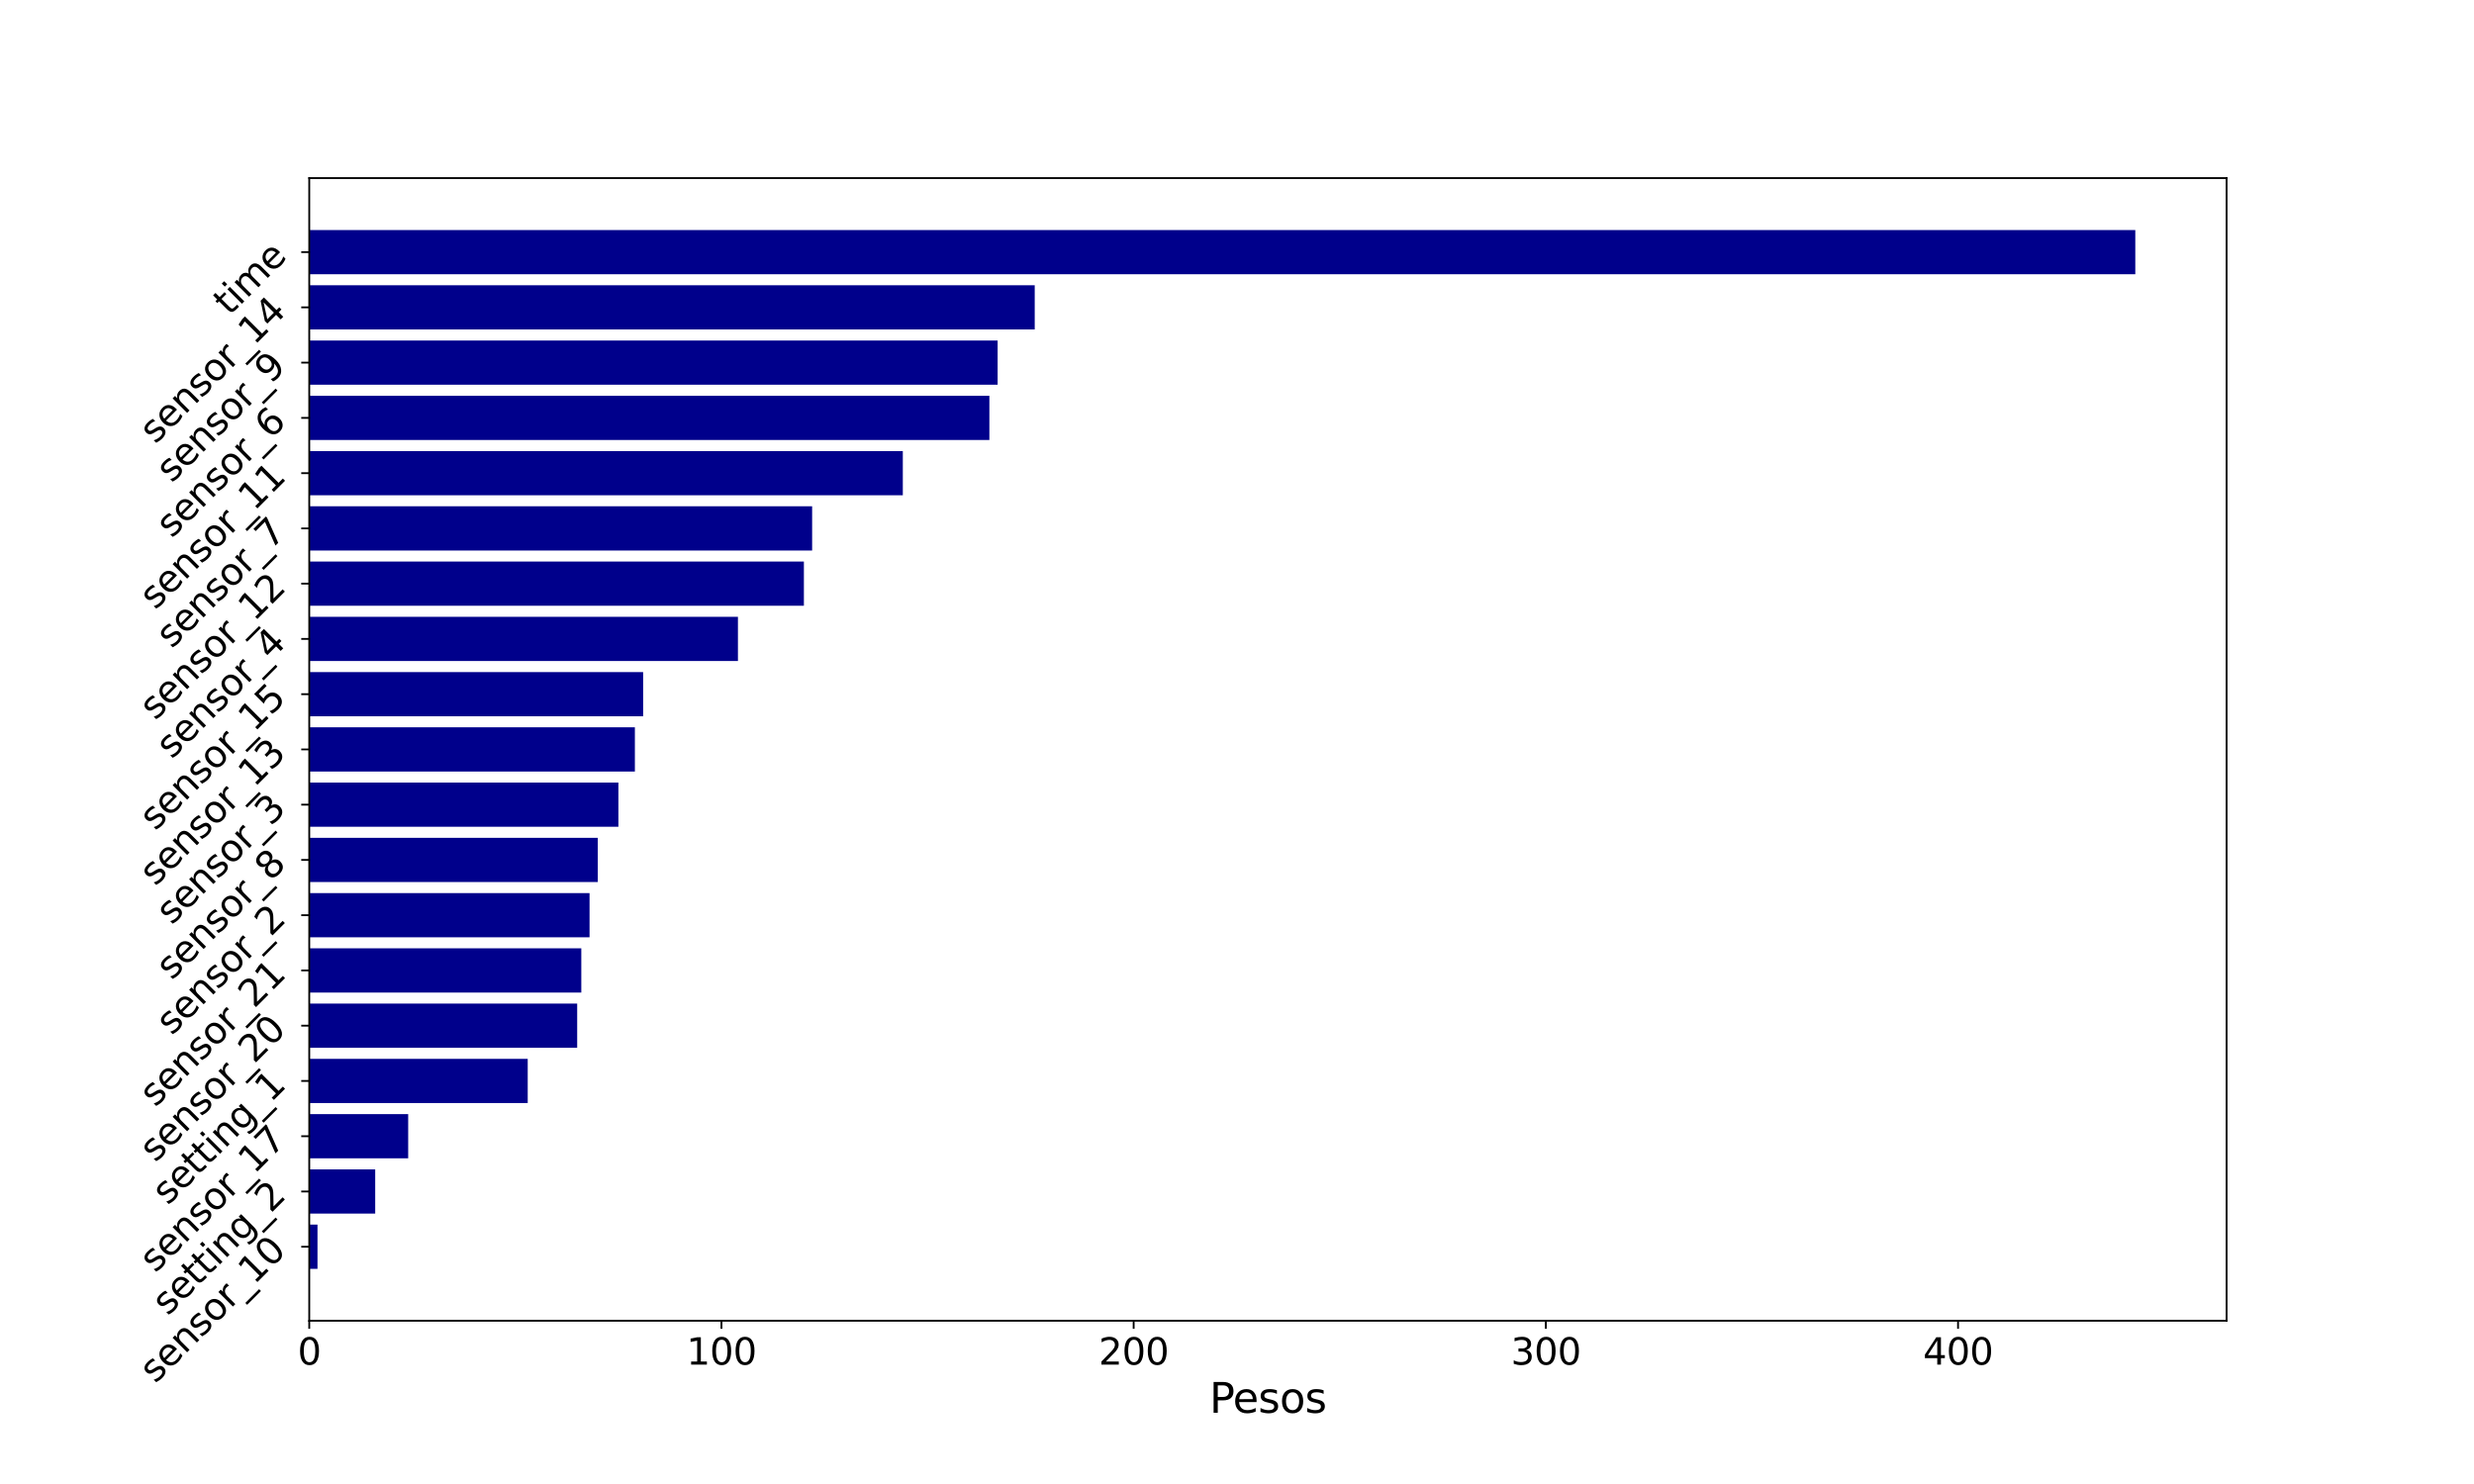 <?xml version="1.0" encoding="utf-8" standalone="no"?>
<!DOCTYPE svg PUBLIC "-//W3C//DTD SVG 1.1//EN"
  "http://www.w3.org/Graphics/SVG/1.1/DTD/svg11.dtd">
<svg xmlns:xlink="http://www.w3.org/1999/xlink" width="1080pt" height="648pt" viewBox="0 0 1080 648" xmlns="http://www.w3.org/2000/svg" version="1.1">
 <defs>
  <style type="text/css">*{stroke-linejoin: round; stroke-linecap: butt}</style>
 </defs>
 <g id="figure_1">
  <g id="patch_1">
   <path d="M 0 648 
L 1080 648 
L 1080 0 
L 0 0 
z
" style="fill: #ffffff"/>
  </g>
  <g id="axes_1">
   <g id="patch_2">
    <path d="M 135 576.72 
L 972 576.72 
L 972 77.76 
L 135 77.76 
z
" style="fill: #ffffff"/>
   </g>
   <g id="patch_3">
    <path d="M 135 554.04 
L 138.599 554.04 
L 138.599 534.738 
L 135 534.738 
z
" clip-path="url(#p30a31c182f)" style="fill: #00008b"/>
   </g>
   <g id="patch_4">
    <path d="M 135 529.912 
L 163.791 529.912 
L 163.791 510.61 
L 135 510.61 
z
" clip-path="url(#p30a31c182f)" style="fill: #00008b"/>
   </g>
   <g id="patch_5">
    <path d="M 135 505.785 
L 178.186 505.785 
L 178.186 486.483 
L 135 486.483 
z
" clip-path="url(#p30a31c182f)" style="fill: #00008b"/>
   </g>
   <g id="patch_6">
    <path d="M 135 481.657 
L 230.369 481.657 
L 230.369 462.355 
L 135 462.355 
z
" clip-path="url(#p30a31c182f)" style="fill: #00008b"/>
   </g>
   <g id="patch_7">
    <path d="M 135 457.529 
L 251.962 457.529 
L 251.962 438.227 
L 135 438.227 
z
" clip-path="url(#p30a31c182f)" style="fill: #00008b"/>
   </g>
   <g id="patch_8">
    <path d="M 135 433.402 
L 253.762 433.402 
L 253.762 414.1 
L 135 414.1 
z
" clip-path="url(#p30a31c182f)" style="fill: #00008b"/>
   </g>
   <g id="patch_9">
    <path d="M 135 409.274 
L 257.361 409.274 
L 257.361 389.972 
L 135 389.972 
z
" clip-path="url(#p30a31c182f)" style="fill: #00008b"/>
   </g>
   <g id="patch_10">
    <path d="M 135 385.146 
L 260.959 385.146 
L 260.959 365.844 
L 135 365.844 
z
" clip-path="url(#p30a31c182f)" style="fill: #00008b"/>
   </g>
   <g id="patch_11">
    <path d="M 135 361.019 
L 269.956 361.019 
L 269.956 341.717 
L 135 341.717 
z
" clip-path="url(#p30a31c182f)" style="fill: #00008b"/>
   </g>
   <g id="patch_12">
    <path d="M 135 336.891 
L 277.154 336.891 
L 277.154 317.589 
L 135 317.589 
z
" clip-path="url(#p30a31c182f)" style="fill: #00008b"/>
   </g>
   <g id="patch_13">
    <path d="M 135 312.763 
L 280.753 312.763 
L 280.753 293.461 
L 135 293.461 
z
" clip-path="url(#p30a31c182f)" style="fill: #00008b"/>
   </g>
   <g id="patch_14">
    <path d="M 135 288.636 
L 322.14 288.636 
L 322.14 269.334 
L 135 269.334 
z
" clip-path="url(#p30a31c182f)" style="fill: #00008b"/>
   </g>
   <g id="patch_15">
    <path d="M 135 264.508 
L 350.93 264.508 
L 350.93 245.206 
L 135 245.206 
z
" clip-path="url(#p30a31c182f)" style="fill: #00008b"/>
   </g>
   <g id="patch_16">
    <path d="M 135 240.38 
L 354.529 240.38 
L 354.529 221.078 
L 135 221.078 
z
" clip-path="url(#p30a31c182f)" style="fill: #00008b"/>
   </g>
   <g id="patch_17">
    <path d="M 135 216.253 
L 394.116 216.253 
L 394.116 196.951 
L 135 196.951 
z
" clip-path="url(#p30a31c182f)" style="fill: #00008b"/>
   </g>
   <g id="patch_18">
    <path d="M 135 192.125 
L 431.904 192.125 
L 431.904 172.823 
L 135 172.823 
z
" clip-path="url(#p30a31c182f)" style="fill: #00008b"/>
   </g>
   <g id="patch_19">
    <path d="M 135 167.997 
L 435.503 167.997 
L 435.503 148.695 
L 135 148.695 
z
" clip-path="url(#p30a31c182f)" style="fill: #00008b"/>
   </g>
   <g id="patch_20">
    <path d="M 135 143.87 
L 451.698 143.87 
L 451.698 124.568 
L 135 124.568 
z
" clip-path="url(#p30a31c182f)" style="fill: #00008b"/>
   </g>
   <g id="patch_21">
    <path d="M 135 119.742 
L 932.143 119.742 
L 932.143 100.44 
L 135 100.44 
z
" clip-path="url(#p30a31c182f)" style="fill: #00008b"/>
   </g>
   <g id="matplotlib.axis_1">
    <g id="xtick_1">
     <g id="line2d_1">
      <defs>
       <path id="mc8350ac2b0" d="M 0 0 
L 0 3.5 
" style="stroke: #000000; stroke-width: 0.8"/>
      </defs>
      <g>
       <use xlink:href="#mc8350ac2b0" x="135" y="576.72" style="stroke: #000000; stroke-width: 0.8"/>
      </g>
     </g>
     <g id="text_1">
      <!-- 0 -->
      <g transform="translate(129.91 595.878)scale(0.16 -0.16)">
       <defs>
        <path id="DejaVuSans-30" d="M 2034 4250 
Q 1547 4250 1301 3770 
Q 1056 3291 1056 2328 
Q 1056 1369 1301 889 
Q 1547 409 2034 409 
Q 2525 409 2770 889 
Q 3016 1369 3016 2328 
Q 3016 3291 2770 3770 
Q 2525 4250 2034 4250 
z
M 2034 4750 
Q 2819 4750 3233 4129 
Q 3647 3509 3647 2328 
Q 3647 1150 3233 529 
Q 2819 -91 2034 -91 
Q 1250 -91 836 529 
Q 422 1150 422 2328 
Q 422 3509 836 4129 
Q 1250 4750 2034 4750 
z
" transform="scale(0.016)"/>
       </defs>
       <use xlink:href="#DejaVuSans-30"/>
      </g>
     </g>
    </g>
    <g id="xtick_2">
     <g id="line2d_2">
      <g>
       <use xlink:href="#mc8350ac2b0" x="314.942" y="576.72" style="stroke: #000000; stroke-width: 0.8"/>
      </g>
     </g>
     <g id="text_2">
      <!-- 100 -->
      <g transform="translate(299.672 595.878)scale(0.16 -0.16)">
       <defs>
        <path id="DejaVuSans-31" d="M 794 531 
L 1825 531 
L 1825 4091 
L 703 3866 
L 703 4441 
L 1819 4666 
L 2450 4666 
L 2450 531 
L 3481 531 
L 3481 0 
L 794 0 
L 794 531 
z
" transform="scale(0.016)"/>
       </defs>
       <use xlink:href="#DejaVuSans-31"/>
       <use xlink:href="#DejaVuSans-30" x="63.623"/>
       <use xlink:href="#DejaVuSans-30" x="127.246"/>
      </g>
     </g>
    </g>
    <g id="xtick_3">
     <g id="line2d_3">
      <g>
       <use xlink:href="#mc8350ac2b0" x="494.884" y="576.72" style="stroke: #000000; stroke-width: 0.8"/>
      </g>
     </g>
     <g id="text_3">
      <!-- 200 -->
      <g transform="translate(479.614 595.878)scale(0.16 -0.16)">
       <defs>
        <path id="DejaVuSans-32" d="M 1228 531 
L 3431 531 
L 3431 0 
L 469 0 
L 469 531 
Q 828 903 1448 1529 
Q 2069 2156 2228 2338 
Q 2531 2678 2651 2914 
Q 2772 3150 2772 3378 
Q 2772 3750 2511 3984 
Q 2250 4219 1831 4219 
Q 1534 4219 1204 4116 
Q 875 4013 500 3803 
L 500 4441 
Q 881 4594 1212 4672 
Q 1544 4750 1819 4750 
Q 2544 4750 2975 4387 
Q 3406 4025 3406 3419 
Q 3406 3131 3298 2873 
Q 3191 2616 2906 2266 
Q 2828 2175 2409 1742 
Q 1991 1309 1228 531 
z
" transform="scale(0.016)"/>
       </defs>
       <use xlink:href="#DejaVuSans-32"/>
       <use xlink:href="#DejaVuSans-30" x="63.623"/>
       <use xlink:href="#DejaVuSans-30" x="127.246"/>
      </g>
     </g>
    </g>
    <g id="xtick_4">
     <g id="line2d_4">
      <g>
       <use xlink:href="#mc8350ac2b0" x="674.826" y="576.72" style="stroke: #000000; stroke-width: 0.8"/>
      </g>
     </g>
     <g id="text_4">
      <!-- 300 -->
      <g transform="translate(659.556 595.878)scale(0.16 -0.16)">
       <defs>
        <path id="DejaVuSans-33" d="M 2597 2516 
Q 3050 2419 3304 2112 
Q 3559 1806 3559 1356 
Q 3559 666 3084 287 
Q 2609 -91 1734 -91 
Q 1441 -91 1130 -33 
Q 819 25 488 141 
L 488 750 
Q 750 597 1062 519 
Q 1375 441 1716 441 
Q 2309 441 2620 675 
Q 2931 909 2931 1356 
Q 2931 1769 2642 2001 
Q 2353 2234 1838 2234 
L 1294 2234 
L 1294 2753 
L 1863 2753 
Q 2328 2753 2575 2939 
Q 2822 3125 2822 3475 
Q 2822 3834 2567 4026 
Q 2313 4219 1838 4219 
Q 1578 4219 1281 4162 
Q 984 4106 628 3988 
L 628 4550 
Q 988 4650 1302 4700 
Q 1616 4750 1894 4750 
Q 2613 4750 3031 4423 
Q 3450 4097 3450 3541 
Q 3450 3153 3228 2886 
Q 3006 2619 2597 2516 
z
" transform="scale(0.016)"/>
       </defs>
       <use xlink:href="#DejaVuSans-33"/>
       <use xlink:href="#DejaVuSans-30" x="63.623"/>
       <use xlink:href="#DejaVuSans-30" x="127.246"/>
      </g>
     </g>
    </g>
    <g id="xtick_5">
     <g id="line2d_5">
      <g>
       <use xlink:href="#mc8350ac2b0" x="854.768" y="576.72" style="stroke: #000000; stroke-width: 0.8"/>
      </g>
     </g>
     <g id="text_5">
      <!-- 400 -->
      <g transform="translate(839.498 595.878)scale(0.16 -0.16)">
       <defs>
        <path id="DejaVuSans-34" d="M 2419 4116 
L 825 1625 
L 2419 1625 
L 2419 4116 
z
M 2253 4666 
L 3047 4666 
L 3047 1625 
L 3713 1625 
L 3713 1100 
L 3047 1100 
L 3047 0 
L 2419 0 
L 2419 1100 
L 313 1100 
L 313 1709 
L 2253 4666 
z
" transform="scale(0.016)"/>
       </defs>
       <use xlink:href="#DejaVuSans-34"/>
       <use xlink:href="#DejaVuSans-30" x="63.623"/>
       <use xlink:href="#DejaVuSans-30" x="127.246"/>
      </g>
     </g>
    </g>
    <g id="text_6">
     <!-- Pesos -->
     <g transform="translate(527.978 616.882)scale(0.18 -0.18)">
      <defs>
       <path id="DejaVuSans-50" d="M 1259 4147 
L 1259 2394 
L 2053 2394 
Q 2494 2394 2734 2622 
Q 2975 2850 2975 3272 
Q 2975 3691 2734 3919 
Q 2494 4147 2053 4147 
L 1259 4147 
z
M 628 4666 
L 2053 4666 
Q 2838 4666 3239 4311 
Q 3641 3956 3641 3272 
Q 3641 2581 3239 2228 
Q 2838 1875 2053 1875 
L 1259 1875 
L 1259 0 
L 628 0 
L 628 4666 
z
" transform="scale(0.016)"/>
       <path id="DejaVuSans-65" d="M 3597 1894 
L 3597 1613 
L 953 1613 
Q 991 1019 1311 708 
Q 1631 397 2203 397 
Q 2534 397 2845 478 
Q 3156 559 3463 722 
L 3463 178 
Q 3153 47 2828 -22 
Q 2503 -91 2169 -91 
Q 1331 -91 842 396 
Q 353 884 353 1716 
Q 353 2575 817 3079 
Q 1281 3584 2069 3584 
Q 2775 3584 3186 3129 
Q 3597 2675 3597 1894 
z
M 3022 2063 
Q 3016 2534 2758 2815 
Q 2500 3097 2075 3097 
Q 1594 3097 1305 2825 
Q 1016 2553 972 2059 
L 3022 2063 
z
" transform="scale(0.016)"/>
       <path id="DejaVuSans-73" d="M 2834 3397 
L 2834 2853 
Q 2591 2978 2328 3040 
Q 2066 3103 1784 3103 
Q 1356 3103 1142 2972 
Q 928 2841 928 2578 
Q 928 2378 1081 2264 
Q 1234 2150 1697 2047 
L 1894 2003 
Q 2506 1872 2764 1633 
Q 3022 1394 3022 966 
Q 3022 478 2636 193 
Q 2250 -91 1575 -91 
Q 1294 -91 989 -36 
Q 684 19 347 128 
L 347 722 
Q 666 556 975 473 
Q 1284 391 1588 391 
Q 1994 391 2212 530 
Q 2431 669 2431 922 
Q 2431 1156 2273 1281 
Q 2116 1406 1581 1522 
L 1381 1569 
Q 847 1681 609 1914 
Q 372 2147 372 2553 
Q 372 3047 722 3315 
Q 1072 3584 1716 3584 
Q 2034 3584 2315 3537 
Q 2597 3491 2834 3397 
z
" transform="scale(0.016)"/>
       <path id="DejaVuSans-6f" d="M 1959 3097 
Q 1497 3097 1228 2736 
Q 959 2375 959 1747 
Q 959 1119 1226 758 
Q 1494 397 1959 397 
Q 2419 397 2687 759 
Q 2956 1122 2956 1747 
Q 2956 2369 2687 2733 
Q 2419 3097 1959 3097 
z
M 1959 3584 
Q 2709 3584 3137 3096 
Q 3566 2609 3566 1747 
Q 3566 888 3137 398 
Q 2709 -91 1959 -91 
Q 1206 -91 779 398 
Q 353 888 353 1747 
Q 353 2609 779 3096 
Q 1206 3584 1959 3584 
z
" transform="scale(0.016)"/>
      </defs>
      <use xlink:href="#DejaVuSans-50"/>
      <use xlink:href="#DejaVuSans-65" x="56.678"/>
      <use xlink:href="#DejaVuSans-73" x="118.201"/>
      <use xlink:href="#DejaVuSans-6f" x="170.301"/>
      <use xlink:href="#DejaVuSans-73" x="231.482"/>
     </g>
    </g>
   </g>
   <g id="matplotlib.axis_2">
    <g id="ytick_1">
     <g id="line2d_6">
      <defs>
       <path id="m6eac558061" d="M 0 0 
L -3.5 0 
" style="stroke: #000000; stroke-width: 0.8"/>
      </defs>
      <g>
       <use xlink:href="#m6eac558061" x="135" y="544.389" style="stroke: #000000; stroke-width: 0.8"/>
      </g>
     </g>
     <g id="text_7">
      <!-- sensor_10 -->
      <g transform="translate(67.786 604.394)rotate(-45)scale(0.16 -0.16)">
       <defs>
        <path id="DejaVuSans-6e" d="M 3513 2113 
L 3513 0 
L 2938 0 
L 2938 2094 
Q 2938 2591 2744 2837 
Q 2550 3084 2163 3084 
Q 1697 3084 1428 2787 
Q 1159 2491 1159 1978 
L 1159 0 
L 581 0 
L 581 3500 
L 1159 3500 
L 1159 2956 
Q 1366 3272 1645 3428 
Q 1925 3584 2291 3584 
Q 2894 3584 3203 3211 
Q 3513 2838 3513 2113 
z
" transform="scale(0.016)"/>
        <path id="DejaVuSans-72" d="M 2631 2963 
Q 2534 3019 2420 3045 
Q 2306 3072 2169 3072 
Q 1681 3072 1420 2755 
Q 1159 2438 1159 1844 
L 1159 0 
L 581 0 
L 581 3500 
L 1159 3500 
L 1159 2956 
Q 1341 3275 1631 3429 
Q 1922 3584 2338 3584 
Q 2397 3584 2469 3576 
Q 2541 3569 2628 3553 
L 2631 2963 
z
" transform="scale(0.016)"/>
        <path id="DejaVuSans-5f" d="M 3263 -1063 
L 3263 -1509 
L -63 -1509 
L -63 -1063 
L 3263 -1063 
z
" transform="scale(0.016)"/>
       </defs>
       <use xlink:href="#DejaVuSans-73"/>
       <use xlink:href="#DejaVuSans-65" x="52.1"/>
       <use xlink:href="#DejaVuSans-6e" x="113.623"/>
       <use xlink:href="#DejaVuSans-73" x="177.002"/>
       <use xlink:href="#DejaVuSans-6f" x="229.102"/>
       <use xlink:href="#DejaVuSans-72" x="290.283"/>
       <use xlink:href="#DejaVuSans-5f" x="331.396"/>
       <use xlink:href="#DejaVuSans-31" x="381.396"/>
       <use xlink:href="#DejaVuSans-30" x="445.02"/>
      </g>
     </g>
    </g>
    <g id="ytick_2">
     <g id="line2d_7">
      <g>
       <use xlink:href="#m6eac558061" x="135" y="520.261" style="stroke: #000000; stroke-width: 0.8"/>
      </g>
     </g>
     <g id="text_8">
      <!-- setting_2 -->
      <g transform="translate(73.256 574.856)rotate(-45)scale(0.16 -0.16)">
       <defs>
        <path id="DejaVuSans-74" d="M 1172 4494 
L 1172 3500 
L 2356 3500 
L 2356 3053 
L 1172 3053 
L 1172 1153 
Q 1172 725 1289 603 
Q 1406 481 1766 481 
L 2356 481 
L 2356 0 
L 1766 0 
Q 1100 0 847 248 
Q 594 497 594 1153 
L 594 3053 
L 172 3053 
L 172 3500 
L 594 3500 
L 594 4494 
L 1172 4494 
z
" transform="scale(0.016)"/>
        <path id="DejaVuSans-69" d="M 603 3500 
L 1178 3500 
L 1178 0 
L 603 0 
L 603 3500 
z
M 603 4863 
L 1178 4863 
L 1178 4134 
L 603 4134 
L 603 4863 
z
" transform="scale(0.016)"/>
        <path id="DejaVuSans-67" d="M 2906 1791 
Q 2906 2416 2648 2759 
Q 2391 3103 1925 3103 
Q 1463 3103 1205 2759 
Q 947 2416 947 1791 
Q 947 1169 1205 825 
Q 1463 481 1925 481 
Q 2391 481 2648 825 
Q 2906 1169 2906 1791 
z
M 3481 434 
Q 3481 -459 3084 -895 
Q 2688 -1331 1869 -1331 
Q 1566 -1331 1297 -1286 
Q 1028 -1241 775 -1147 
L 775 -588 
Q 1028 -725 1275 -790 
Q 1522 -856 1778 -856 
Q 2344 -856 2625 -561 
Q 2906 -266 2906 331 
L 2906 616 
Q 2728 306 2450 153 
Q 2172 0 1784 0 
Q 1141 0 747 490 
Q 353 981 353 1791 
Q 353 2603 747 3093 
Q 1141 3584 1784 3584 
Q 2172 3584 2450 3431 
Q 2728 3278 2906 2969 
L 2906 3500 
L 3481 3500 
L 3481 434 
z
" transform="scale(0.016)"/>
       </defs>
       <use xlink:href="#DejaVuSans-73"/>
       <use xlink:href="#DejaVuSans-65" x="52.1"/>
       <use xlink:href="#DejaVuSans-74" x="113.623"/>
       <use xlink:href="#DejaVuSans-74" x="152.832"/>
       <use xlink:href="#DejaVuSans-69" x="192.041"/>
       <use xlink:href="#DejaVuSans-6e" x="219.824"/>
       <use xlink:href="#DejaVuSans-67" x="283.203"/>
       <use xlink:href="#DejaVuSans-5f" x="346.68"/>
       <use xlink:href="#DejaVuSans-32" x="396.68"/>
      </g>
     </g>
    </g>
    <g id="ytick_3">
     <g id="line2d_8">
      <g>
       <use xlink:href="#m6eac558061" x="135" y="496.134" style="stroke: #000000; stroke-width: 0.8"/>
      </g>
     </g>
     <g id="text_9">
      <!-- sensor_17 -->
      <g transform="translate(67.786 556.105)rotate(-45)scale(0.16 -0.16)">
       <defs>
        <path id="DejaVuSans-37" d="M 525 4666 
L 3525 4666 
L 3525 4397 
L 1831 0 
L 1172 0 
L 2766 4134 
L 525 4134 
L 525 4666 
z
" transform="scale(0.016)"/>
       </defs>
       <use xlink:href="#DejaVuSans-73"/>
       <use xlink:href="#DejaVuSans-65" x="52.1"/>
       <use xlink:href="#DejaVuSans-6e" x="113.623"/>
       <use xlink:href="#DejaVuSans-73" x="177.002"/>
       <use xlink:href="#DejaVuSans-6f" x="229.102"/>
       <use xlink:href="#DejaVuSans-72" x="290.283"/>
       <use xlink:href="#DejaVuSans-5f" x="331.396"/>
       <use xlink:href="#DejaVuSans-31" x="381.396"/>
       <use xlink:href="#DejaVuSans-37" x="445.02"/>
      </g>
     </g>
    </g>
    <g id="ytick_4">
     <g id="line2d_9">
      <g>
       <use xlink:href="#m6eac558061" x="135" y="472.006" style="stroke: #000000; stroke-width: 0.8"/>
      </g>
     </g>
     <g id="text_10">
      <!-- setting_1 -->
      <g transform="translate(73.256 526.601)rotate(-45)scale(0.16 -0.16)">
       <use xlink:href="#DejaVuSans-73"/>
       <use xlink:href="#DejaVuSans-65" x="52.1"/>
       <use xlink:href="#DejaVuSans-74" x="113.623"/>
       <use xlink:href="#DejaVuSans-74" x="152.832"/>
       <use xlink:href="#DejaVuSans-69" x="192.041"/>
       <use xlink:href="#DejaVuSans-6e" x="219.824"/>
       <use xlink:href="#DejaVuSans-67" x="283.203"/>
       <use xlink:href="#DejaVuSans-5f" x="346.68"/>
       <use xlink:href="#DejaVuSans-31" x="396.68"/>
      </g>
     </g>
    </g>
    <g id="ytick_5">
     <g id="line2d_10">
      <g>
       <use xlink:href="#m6eac558061" x="135" y="447.878" style="stroke: #000000; stroke-width: 0.8"/>
      </g>
     </g>
     <g id="text_11">
      <!-- sensor_20 -->
      <g transform="translate(67.786 507.884)rotate(-45)scale(0.16 -0.16)">
       <use xlink:href="#DejaVuSans-73"/>
       <use xlink:href="#DejaVuSans-65" x="52.1"/>
       <use xlink:href="#DejaVuSans-6e" x="113.623"/>
       <use xlink:href="#DejaVuSans-73" x="177.002"/>
       <use xlink:href="#DejaVuSans-6f" x="229.102"/>
       <use xlink:href="#DejaVuSans-72" x="290.283"/>
       <use xlink:href="#DejaVuSans-5f" x="331.396"/>
       <use xlink:href="#DejaVuSans-32" x="381.396"/>
       <use xlink:href="#DejaVuSans-30" x="445.02"/>
      </g>
     </g>
    </g>
    <g id="ytick_6">
     <g id="line2d_11">
      <g>
       <use xlink:href="#m6eac558061" x="135" y="423.751" style="stroke: #000000; stroke-width: 0.8"/>
      </g>
     </g>
     <g id="text_12">
      <!-- sensor_21 -->
      <g transform="translate(67.786 483.756)rotate(-45)scale(0.16 -0.16)">
       <use xlink:href="#DejaVuSans-73"/>
       <use xlink:href="#DejaVuSans-65" x="52.1"/>
       <use xlink:href="#DejaVuSans-6e" x="113.623"/>
       <use xlink:href="#DejaVuSans-73" x="177.002"/>
       <use xlink:href="#DejaVuSans-6f" x="229.102"/>
       <use xlink:href="#DejaVuSans-72" x="290.283"/>
       <use xlink:href="#DejaVuSans-5f" x="331.396"/>
       <use xlink:href="#DejaVuSans-32" x="381.396"/>
       <use xlink:href="#DejaVuSans-31" x="445.02"/>
      </g>
     </g>
    </g>
    <g id="ytick_7">
     <g id="line2d_12">
      <g>
       <use xlink:href="#m6eac558061" x="135" y="399.623" style="stroke: #000000; stroke-width: 0.8"/>
      </g>
     </g>
     <g id="text_13">
      <!-- sensor_2 -->
      <g transform="translate(74.985 452.43)rotate(-45)scale(0.16 -0.16)">
       <use xlink:href="#DejaVuSans-73"/>
       <use xlink:href="#DejaVuSans-65" x="52.1"/>
       <use xlink:href="#DejaVuSans-6e" x="113.623"/>
       <use xlink:href="#DejaVuSans-73" x="177.002"/>
       <use xlink:href="#DejaVuSans-6f" x="229.102"/>
       <use xlink:href="#DejaVuSans-72" x="290.283"/>
       <use xlink:href="#DejaVuSans-5f" x="331.396"/>
       <use xlink:href="#DejaVuSans-32" x="381.396"/>
      </g>
     </g>
    </g>
    <g id="ytick_8">
     <g id="line2d_13">
      <g>
       <use xlink:href="#m6eac558061" x="135" y="375.495" style="stroke: #000000; stroke-width: 0.8"/>
      </g>
     </g>
     <g id="text_14">
      <!-- sensor_8 -->
      <g transform="translate(74.985 428.302)rotate(-45)scale(0.16 -0.16)">
       <defs>
        <path id="DejaVuSans-38" d="M 2034 2216 
Q 1584 2216 1326 1975 
Q 1069 1734 1069 1313 
Q 1069 891 1326 650 
Q 1584 409 2034 409 
Q 2484 409 2743 651 
Q 3003 894 3003 1313 
Q 3003 1734 2745 1975 
Q 2488 2216 2034 2216 
z
M 1403 2484 
Q 997 2584 770 2862 
Q 544 3141 544 3541 
Q 544 4100 942 4425 
Q 1341 4750 2034 4750 
Q 2731 4750 3128 4425 
Q 3525 4100 3525 3541 
Q 3525 3141 3298 2862 
Q 3072 2584 2669 2484 
Q 3125 2378 3379 2068 
Q 3634 1759 3634 1313 
Q 3634 634 3220 271 
Q 2806 -91 2034 -91 
Q 1263 -91 848 271 
Q 434 634 434 1313 
Q 434 1759 690 2068 
Q 947 2378 1403 2484 
z
M 1172 3481 
Q 1172 3119 1398 2916 
Q 1625 2713 2034 2713 
Q 2441 2713 2670 2916 
Q 2900 3119 2900 3481 
Q 2900 3844 2670 4047 
Q 2441 4250 2034 4250 
Q 1625 4250 1398 4047 
Q 1172 3844 1172 3481 
z
" transform="scale(0.016)"/>
       </defs>
       <use xlink:href="#DejaVuSans-73"/>
       <use xlink:href="#DejaVuSans-65" x="52.1"/>
       <use xlink:href="#DejaVuSans-6e" x="113.623"/>
       <use xlink:href="#DejaVuSans-73" x="177.002"/>
       <use xlink:href="#DejaVuSans-6f" x="229.102"/>
       <use xlink:href="#DejaVuSans-72" x="290.283"/>
       <use xlink:href="#DejaVuSans-5f" x="331.396"/>
       <use xlink:href="#DejaVuSans-38" x="381.396"/>
      </g>
     </g>
    </g>
    <g id="ytick_9">
     <g id="line2d_14">
      <g>
       <use xlink:href="#m6eac558061" x="135" y="351.368" style="stroke: #000000; stroke-width: 0.8"/>
      </g>
     </g>
     <g id="text_15">
      <!-- sensor_3 -->
      <g transform="translate(74.985 404.175)rotate(-45)scale(0.16 -0.16)">
       <use xlink:href="#DejaVuSans-73"/>
       <use xlink:href="#DejaVuSans-65" x="52.1"/>
       <use xlink:href="#DejaVuSans-6e" x="113.623"/>
       <use xlink:href="#DejaVuSans-73" x="177.002"/>
       <use xlink:href="#DejaVuSans-6f" x="229.102"/>
       <use xlink:href="#DejaVuSans-72" x="290.283"/>
       <use xlink:href="#DejaVuSans-5f" x="331.396"/>
       <use xlink:href="#DejaVuSans-33" x="381.396"/>
      </g>
     </g>
    </g>
    <g id="ytick_10">
     <g id="line2d_15">
      <g>
       <use xlink:href="#m6eac558061" x="135" y="327.24" style="stroke: #000000; stroke-width: 0.8"/>
      </g>
     </g>
     <g id="text_16">
      <!-- sensor_13 -->
      <g transform="translate(67.786 387.246)rotate(-45)scale(0.16 -0.16)">
       <use xlink:href="#DejaVuSans-73"/>
       <use xlink:href="#DejaVuSans-65" x="52.1"/>
       <use xlink:href="#DejaVuSans-6e" x="113.623"/>
       <use xlink:href="#DejaVuSans-73" x="177.002"/>
       <use xlink:href="#DejaVuSans-6f" x="229.102"/>
       <use xlink:href="#DejaVuSans-72" x="290.283"/>
       <use xlink:href="#DejaVuSans-5f" x="331.396"/>
       <use xlink:href="#DejaVuSans-31" x="381.396"/>
       <use xlink:href="#DejaVuSans-33" x="445.02"/>
      </g>
     </g>
    </g>
    <g id="ytick_11">
     <g id="line2d_16">
      <g>
       <use xlink:href="#m6eac558061" x="135" y="303.112" style="stroke: #000000; stroke-width: 0.8"/>
      </g>
     </g>
     <g id="text_17">
      <!-- sensor_15 -->
      <g transform="translate(67.786 363.084)rotate(-45)scale(0.16 -0.16)">
       <defs>
        <path id="DejaVuSans-35" d="M 691 4666 
L 3169 4666 
L 3169 4134 
L 1269 4134 
L 1269 2991 
Q 1406 3038 1543 3061 
Q 1681 3084 1819 3084 
Q 2600 3084 3056 2656 
Q 3513 2228 3513 1497 
Q 3513 744 3044 326 
Q 2575 -91 1722 -91 
Q 1428 -91 1123 -41 
Q 819 9 494 109 
L 494 744 
Q 775 591 1075 516 
Q 1375 441 1709 441 
Q 2250 441 2565 725 
Q 2881 1009 2881 1497 
Q 2881 1984 2565 2268 
Q 2250 2553 1709 2553 
Q 1456 2553 1204 2497 
Q 953 2441 691 2322 
L 691 4666 
z
" transform="scale(0.016)"/>
       </defs>
       <use xlink:href="#DejaVuSans-73"/>
       <use xlink:href="#DejaVuSans-65" x="52.1"/>
       <use xlink:href="#DejaVuSans-6e" x="113.623"/>
       <use xlink:href="#DejaVuSans-73" x="177.002"/>
       <use xlink:href="#DejaVuSans-6f" x="229.102"/>
       <use xlink:href="#DejaVuSans-72" x="290.283"/>
       <use xlink:href="#DejaVuSans-5f" x="331.396"/>
       <use xlink:href="#DejaVuSans-31" x="381.396"/>
       <use xlink:href="#DejaVuSans-35" x="445.02"/>
      </g>
     </g>
    </g>
    <g id="ytick_12">
     <g id="line2d_17">
      <g>
       <use xlink:href="#m6eac558061" x="135" y="278.985" style="stroke: #000000; stroke-width: 0.8"/>
      </g>
     </g>
     <g id="text_18">
      <!-- sensor_4 -->
      <g transform="translate(74.985 331.758)rotate(-45)scale(0.16 -0.16)">
       <use xlink:href="#DejaVuSans-73"/>
       <use xlink:href="#DejaVuSans-65" x="52.1"/>
       <use xlink:href="#DejaVuSans-6e" x="113.623"/>
       <use xlink:href="#DejaVuSans-73" x="177.002"/>
       <use xlink:href="#DejaVuSans-6f" x="229.102"/>
       <use xlink:href="#DejaVuSans-72" x="290.283"/>
       <use xlink:href="#DejaVuSans-5f" x="331.396"/>
       <use xlink:href="#DejaVuSans-34" x="381.396"/>
      </g>
     </g>
    </g>
    <g id="ytick_13">
     <g id="line2d_18">
      <g>
       <use xlink:href="#m6eac558061" x="135" y="254.857" style="stroke: #000000; stroke-width: 0.8"/>
      </g>
     </g>
     <g id="text_19">
      <!-- sensor_12 -->
      <g transform="translate(67.786 314.863)rotate(-45)scale(0.16 -0.16)">
       <use xlink:href="#DejaVuSans-73"/>
       <use xlink:href="#DejaVuSans-65" x="52.1"/>
       <use xlink:href="#DejaVuSans-6e" x="113.623"/>
       <use xlink:href="#DejaVuSans-73" x="177.002"/>
       <use xlink:href="#DejaVuSans-6f" x="229.102"/>
       <use xlink:href="#DejaVuSans-72" x="290.283"/>
       <use xlink:href="#DejaVuSans-5f" x="331.396"/>
       <use xlink:href="#DejaVuSans-31" x="381.396"/>
       <use xlink:href="#DejaVuSans-32" x="445.02"/>
      </g>
     </g>
    </g>
    <g id="ytick_14">
     <g id="line2d_19">
      <g>
       <use xlink:href="#m6eac558061" x="135" y="230.729" style="stroke: #000000; stroke-width: 0.8"/>
      </g>
     </g>
     <g id="text_20">
      <!-- sensor_7 -->
      <g transform="translate(74.985 283.503)rotate(-45)scale(0.16 -0.16)">
       <use xlink:href="#DejaVuSans-73"/>
       <use xlink:href="#DejaVuSans-65" x="52.1"/>
       <use xlink:href="#DejaVuSans-6e" x="113.623"/>
       <use xlink:href="#DejaVuSans-73" x="177.002"/>
       <use xlink:href="#DejaVuSans-6f" x="229.102"/>
       <use xlink:href="#DejaVuSans-72" x="290.283"/>
       <use xlink:href="#DejaVuSans-5f" x="331.396"/>
       <use xlink:href="#DejaVuSans-37" x="381.396"/>
      </g>
     </g>
    </g>
    <g id="ytick_15">
     <g id="line2d_20">
      <g>
       <use xlink:href="#m6eac558061" x="135" y="206.602" style="stroke: #000000; stroke-width: 0.8"/>
      </g>
     </g>
     <g id="text_21">
      <!-- sensor_11 -->
      <g transform="translate(67.786 266.574)rotate(-45)scale(0.16 -0.16)">
       <use xlink:href="#DejaVuSans-73"/>
       <use xlink:href="#DejaVuSans-65" x="52.1"/>
       <use xlink:href="#DejaVuSans-6e" x="113.623"/>
       <use xlink:href="#DejaVuSans-73" x="177.002"/>
       <use xlink:href="#DejaVuSans-6f" x="229.102"/>
       <use xlink:href="#DejaVuSans-72" x="290.283"/>
       <use xlink:href="#DejaVuSans-5f" x="331.396"/>
       <use xlink:href="#DejaVuSans-31" x="381.396"/>
       <use xlink:href="#DejaVuSans-31" x="445.02"/>
      </g>
     </g>
    </g>
    <g id="ytick_16">
     <g id="line2d_21">
      <g>
       <use xlink:href="#m6eac558061" x="135" y="182.474" style="stroke: #000000; stroke-width: 0.8"/>
      </g>
     </g>
     <g id="text_22">
      <!-- sensor_6 -->
      <g transform="translate(74.985 235.281)rotate(-45)scale(0.16 -0.16)">
       <defs>
        <path id="DejaVuSans-36" d="M 2113 2584 
Q 1688 2584 1439 2293 
Q 1191 2003 1191 1497 
Q 1191 994 1439 701 
Q 1688 409 2113 409 
Q 2538 409 2786 701 
Q 3034 994 3034 1497 
Q 3034 2003 2786 2293 
Q 2538 2584 2113 2584 
z
M 3366 4563 
L 3366 3988 
Q 3128 4100 2886 4159 
Q 2644 4219 2406 4219 
Q 1781 4219 1451 3797 
Q 1122 3375 1075 2522 
Q 1259 2794 1537 2939 
Q 1816 3084 2150 3084 
Q 2853 3084 3261 2657 
Q 3669 2231 3669 1497 
Q 3669 778 3244 343 
Q 2819 -91 2113 -91 
Q 1303 -91 875 529 
Q 447 1150 447 2328 
Q 447 3434 972 4092 
Q 1497 4750 2381 4750 
Q 2619 4750 2861 4703 
Q 3103 4656 3366 4563 
z
" transform="scale(0.016)"/>
       </defs>
       <use xlink:href="#DejaVuSans-73"/>
       <use xlink:href="#DejaVuSans-65" x="52.1"/>
       <use xlink:href="#DejaVuSans-6e" x="113.623"/>
       <use xlink:href="#DejaVuSans-73" x="177.002"/>
       <use xlink:href="#DejaVuSans-6f" x="229.102"/>
       <use xlink:href="#DejaVuSans-72" x="290.283"/>
       <use xlink:href="#DejaVuSans-5f" x="331.396"/>
       <use xlink:href="#DejaVuSans-36" x="381.396"/>
      </g>
     </g>
    </g>
    <g id="ytick_17">
     <g id="line2d_22">
      <g>
       <use xlink:href="#m6eac558061" x="135" y="158.346" style="stroke: #000000; stroke-width: 0.8"/>
      </g>
     </g>
     <g id="text_23">
      <!-- sensor_9 -->
      <g transform="translate(74.985 211.154)rotate(-45)scale(0.16 -0.16)">
       <defs>
        <path id="DejaVuSans-39" d="M 703 97 
L 703 672 
Q 941 559 1184 500 
Q 1428 441 1663 441 
Q 2288 441 2617 861 
Q 2947 1281 2994 2138 
Q 2813 1869 2534 1725 
Q 2256 1581 1919 1581 
Q 1219 1581 811 2004 
Q 403 2428 403 3163 
Q 403 3881 828 4315 
Q 1253 4750 1959 4750 
Q 2769 4750 3195 4129 
Q 3622 3509 3622 2328 
Q 3622 1225 3098 567 
Q 2575 -91 1691 -91 
Q 1453 -91 1209 -44 
Q 966 3 703 97 
z
M 1959 2075 
Q 2384 2075 2632 2365 
Q 2881 2656 2881 3163 
Q 2881 3666 2632 3958 
Q 2384 4250 1959 4250 
Q 1534 4250 1286 3958 
Q 1038 3666 1038 3163 
Q 1038 2656 1286 2365 
Q 1534 2075 1959 2075 
z
" transform="scale(0.016)"/>
       </defs>
       <use xlink:href="#DejaVuSans-73"/>
       <use xlink:href="#DejaVuSans-65" x="52.1"/>
       <use xlink:href="#DejaVuSans-6e" x="113.623"/>
       <use xlink:href="#DejaVuSans-73" x="177.002"/>
       <use xlink:href="#DejaVuSans-6f" x="229.102"/>
       <use xlink:href="#DejaVuSans-72" x="290.283"/>
       <use xlink:href="#DejaVuSans-5f" x="331.396"/>
       <use xlink:href="#DejaVuSans-39" x="381.396"/>
      </g>
     </g>
    </g>
    <g id="ytick_18">
     <g id="line2d_23">
      <g>
       <use xlink:href="#m6eac558061" x="135" y="134.219" style="stroke: #000000; stroke-width: 0.8"/>
      </g>
     </g>
     <g id="text_24">
      <!-- sensor_14 -->
      <g transform="translate(67.786 194.191)rotate(-45)scale(0.16 -0.16)">
       <use xlink:href="#DejaVuSans-73"/>
       <use xlink:href="#DejaVuSans-65" x="52.1"/>
       <use xlink:href="#DejaVuSans-6e" x="113.623"/>
       <use xlink:href="#DejaVuSans-73" x="177.002"/>
       <use xlink:href="#DejaVuSans-6f" x="229.102"/>
       <use xlink:href="#DejaVuSans-72" x="290.283"/>
       <use xlink:href="#DejaVuSans-5f" x="331.396"/>
       <use xlink:href="#DejaVuSans-31" x="381.396"/>
       <use xlink:href="#DejaVuSans-34" x="445.02"/>
      </g>
     </g>
    </g>
    <g id="ytick_19">
     <g id="line2d_24">
      <g>
       <use xlink:href="#m6eac558061" x="135" y="110.091" style="stroke: #000000; stroke-width: 0.8"/>
      </g>
     </g>
     <g id="text_25">
      <!-- time -->
      <g transform="translate(100.087 138.169)rotate(-45)scale(0.16 -0.16)">
       <defs>
        <path id="DejaVuSans-6d" d="M 3328 2828 
Q 3544 3216 3844 3400 
Q 4144 3584 4550 3584 
Q 5097 3584 5394 3201 
Q 5691 2819 5691 2113 
L 5691 0 
L 5113 0 
L 5113 2094 
Q 5113 2597 4934 2840 
Q 4756 3084 4391 3084 
Q 3944 3084 3684 2787 
Q 3425 2491 3425 1978 
L 3425 0 
L 2847 0 
L 2847 2094 
Q 2847 2600 2669 2842 
Q 2491 3084 2119 3084 
Q 1678 3084 1418 2786 
Q 1159 2488 1159 1978 
L 1159 0 
L 581 0 
L 581 3500 
L 1159 3500 
L 1159 2956 
Q 1356 3278 1631 3431 
Q 1906 3584 2284 3584 
Q 2666 3584 2933 3390 
Q 3200 3197 3328 2828 
z
" transform="scale(0.016)"/>
       </defs>
       <use xlink:href="#DejaVuSans-74"/>
       <use xlink:href="#DejaVuSans-69" x="39.209"/>
       <use xlink:href="#DejaVuSans-6d" x="66.992"/>
       <use xlink:href="#DejaVuSans-65" x="164.404"/>
      </g>
     </g>
    </g>
   </g>
   <g id="patch_22">
    <path d="M 135 576.72 
L 135 77.76 
" style="fill: none; stroke: #000000; stroke-width: 0.8; stroke-linejoin: miter; stroke-linecap: square"/>
   </g>
   <g id="patch_23">
    <path d="M 972 576.72 
L 972 77.76 
" style="fill: none; stroke: #000000; stroke-width: 0.8; stroke-linejoin: miter; stroke-linecap: square"/>
   </g>
   <g id="patch_24">
    <path d="M 135 576.72 
L 972 576.72 
" style="fill: none; stroke: #000000; stroke-width: 0.8; stroke-linejoin: miter; stroke-linecap: square"/>
   </g>
   <g id="patch_25">
    <path d="M 135 77.76 
L 972 77.76 
" style="fill: none; stroke: #000000; stroke-width: 0.8; stroke-linejoin: miter; stroke-linecap: square"/>
   </g>
  </g>
 </g>
 <defs>
  <clipPath id="p30a31c182f">
   <rect x="135" y="77.76" width="837" height="498.96"/>
  </clipPath>
 </defs>
</svg>
